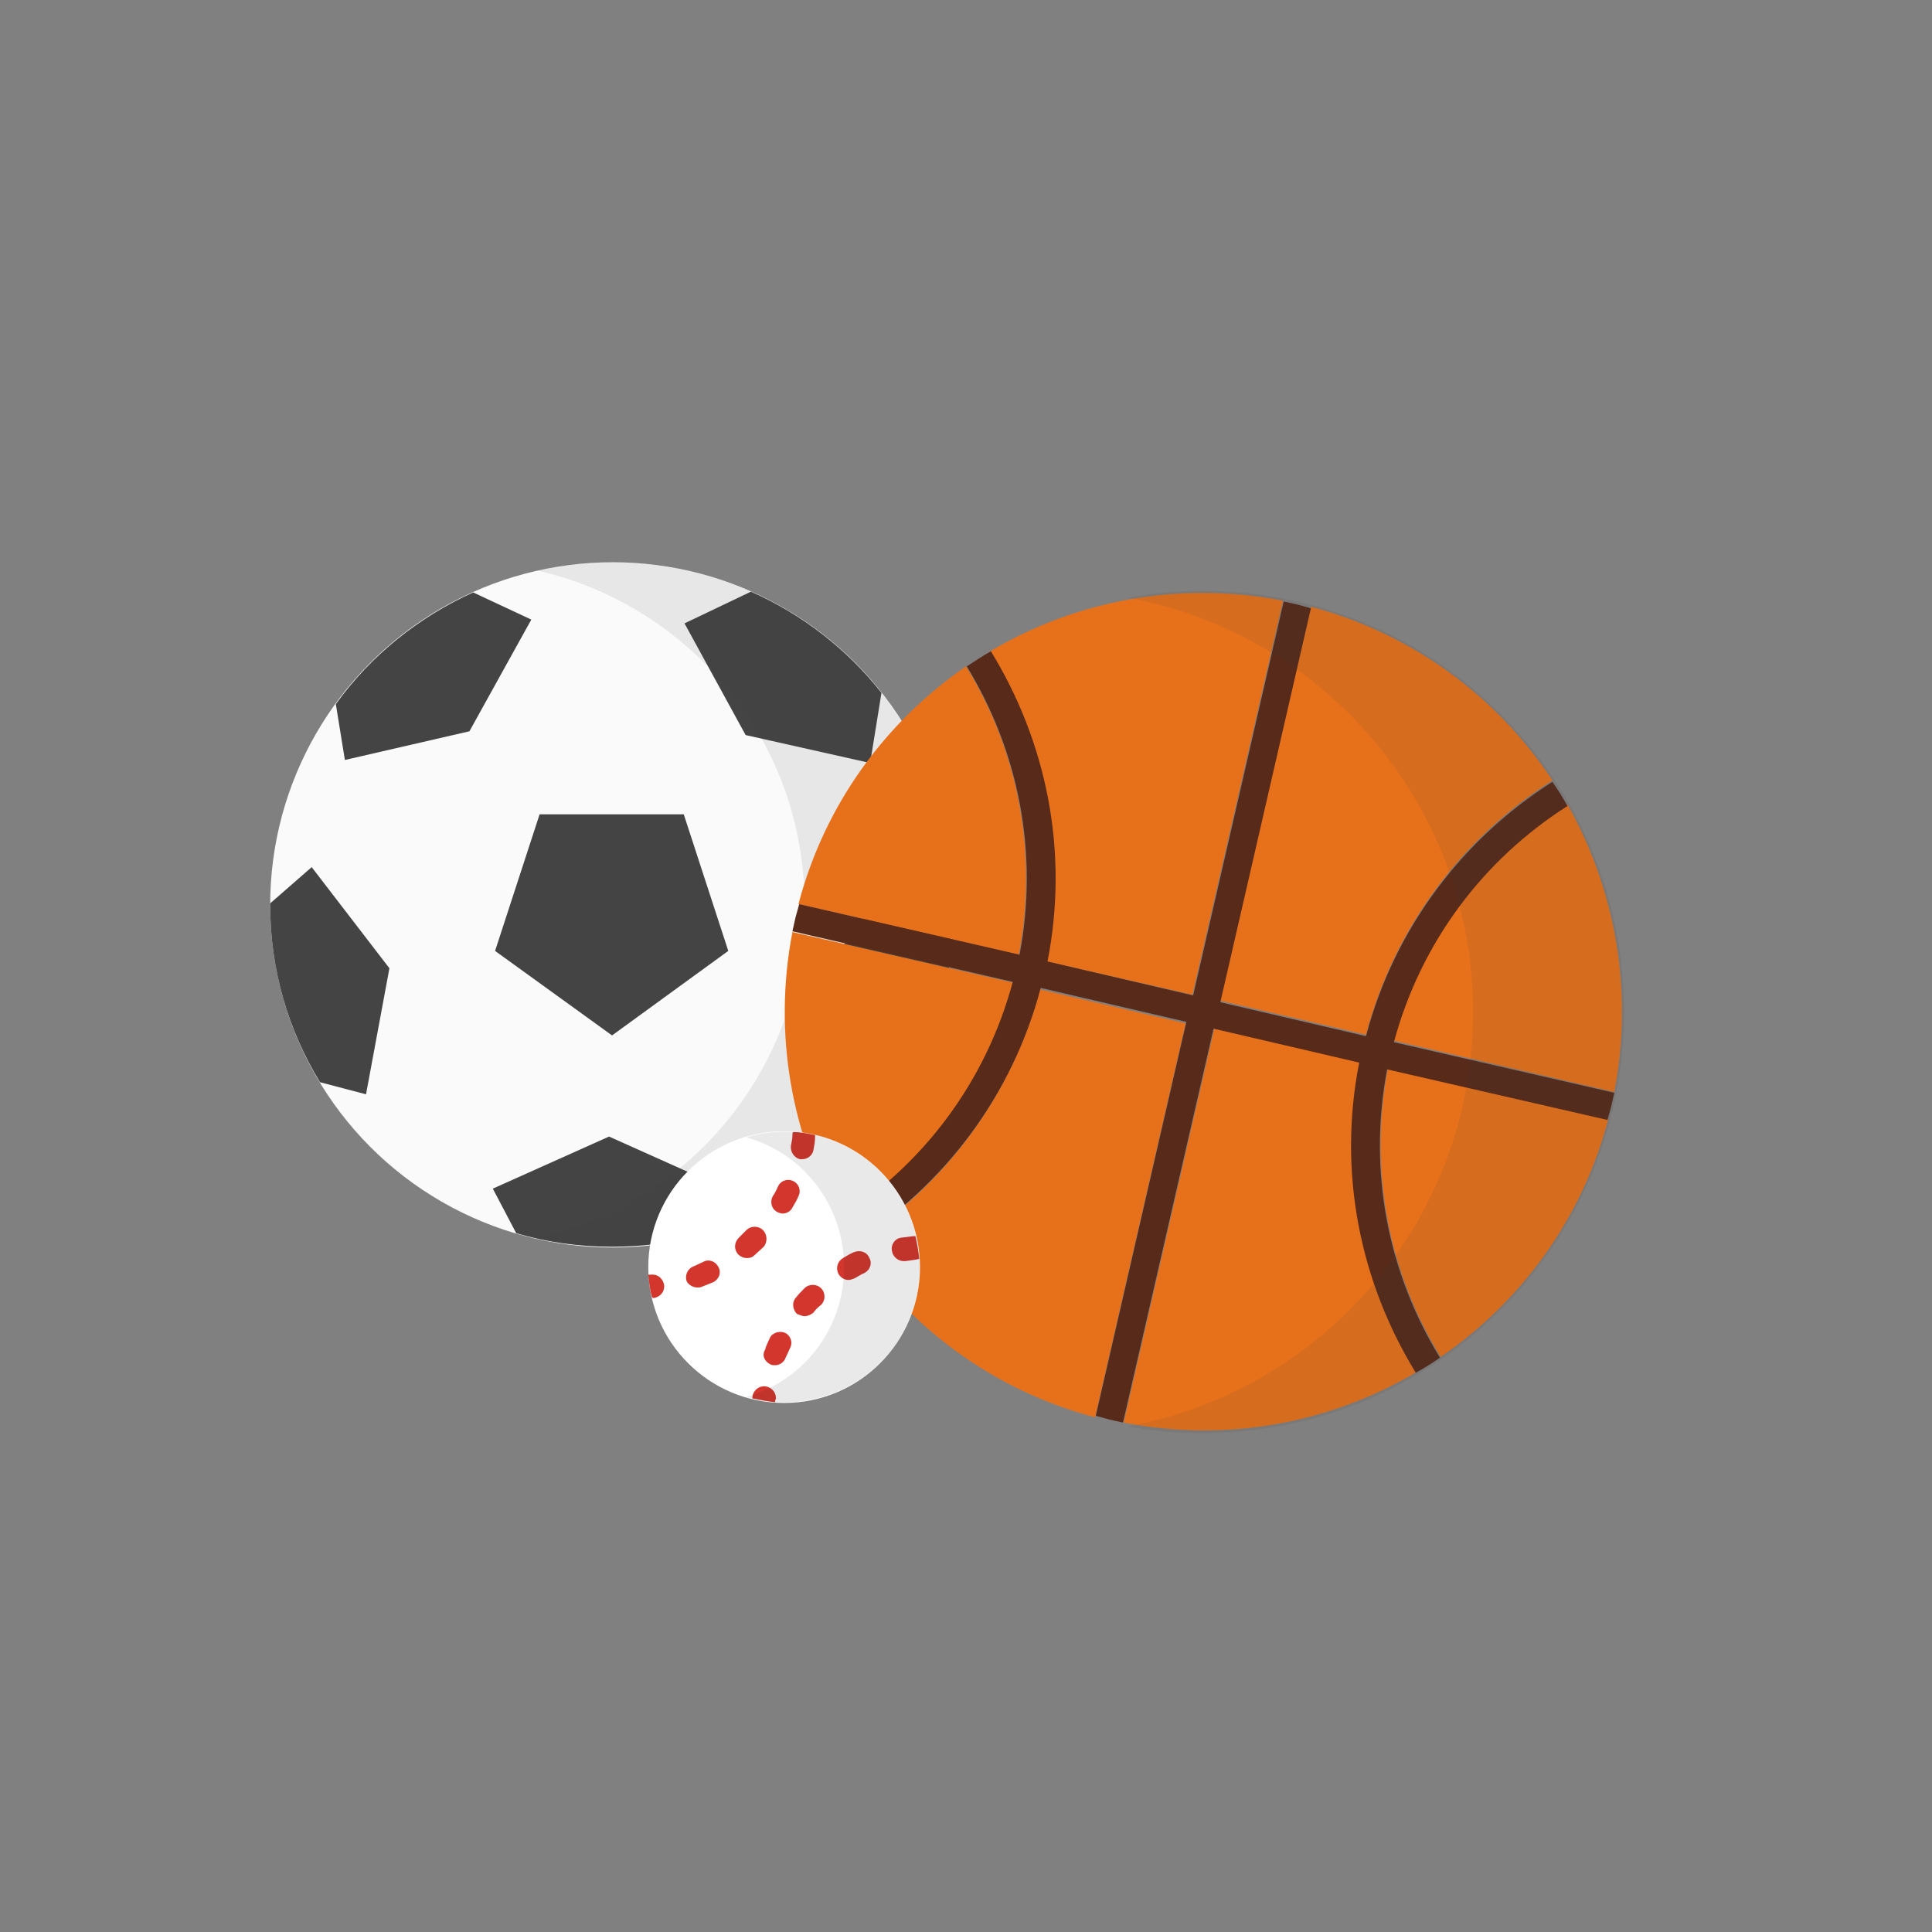 <?xml version="1.0" encoding="utf-8"?>
<!-- Generator: Adobe Illustrator 17.1.0, SVG Export Plug-In . SVG Version: 6.00 Build 0)  -->
<!DOCTYPE svg PUBLIC "-//W3C//DTD SVG 1.1//EN" "http://www.w3.org/Graphics/SVG/1.1/DTD/svg11.dtd">
<svg version="1.1" id="Layer_1" xmlns="http://www.w3.org/2000/svg" xmlns:xlink="http://www.w3.org/1999/xlink" x="0px" y="0px"
	 viewBox="0 0 256 256 " enable-background="new 315 0 512 512" xml:space="preserve">
<rect x="0" y="0" width="256" height="256" fill="#808080" stroke="none"/>
<g id="sports"><circle fill="#FAFAFA" cx="81.2" cy="119.9" r="45.4"/><path fill="#FAFAFA" d="M81.1 137.2l-15.5-11.2 5.9-18.1h19.1l5.9 18.1-15.4 11.2z"/><path fill="#444" d="M71.5 107.9l-5.9 18.1 15.5 11.2 15.4-11.2-5.9-18.1zM80.7 150.6l-15.4 6.9 3.1 5.9c4 1.2 8.3 1.8 12.7 1.8 4 0 8-.5 11.7-1.5l3.3-6.2-15.4-6.9zM51.6 128.3l-10.3-13.4-5.5 4.8v.2c0 8.6 2.4 16.6 6.6 23.5l6.1 1.6 3.1-16.7zM109.7 127.9l3.1 16.6 7.7-2c3.8-6.6 6-14.2 6.1-22.3l-6.5-5.7-10.4 13.4zM98.8 97.4l16.5 3.7 1.5-9.3c-4.6-5.8-10.5-10.4-17.3-13.4l-8.8 4.2 8.1 14.8zM62.2 96.9l8.2-14.8-7.7-3.6c-7.3 3.3-13.6 8.4-18.2 14.8l1.2 7.4 16.5-3.8z"/><path opacity=".1" fill="#424242" enable-background="new" d="M81.2 74.5c-3.4 0-6.8.4-10 1.1 20.2 4.6 35.4 22.6 35.4 44.2s-15.1 39.7-35.4 44.2c3.2.7 6.6 1.1 10 1.1 25.1 0 45.4-20.3 45.4-45.4 0-24.9-20.4-45.2-45.4-45.2z"/><path fill="#E7711B" d="M181 137.1c3.8-14.4 12.9-26.2 24.7-33.7-7.3-11-18.4-19.4-32-23l-12 52.2 19.3 4.5zM135 126.5c2.6-13.6-.2-27.2-7-38.2-10.6 7.3-18.7 18.2-22.2 31.5l29.2 6.7zM158 131.8l12-52.2c-13.8-2.7-27.5 0-38.8 6.7 7.3 11.9 10.3 26.4 7.5 41.1l19.3 4.4zM134.2 130.2l-29.2-6.7c-2.6 13.5-.1 26.9 6.2 38.1 10.9-7 19.4-18 23-31.4zM160.9 136.3l-12 52.2c13.8 2.7 27.5 0 38.8-6.7-7.3-11.9-10.3-26.4-7.5-41.1l-19.3-4.4zM183.9 141.6c-2.6 13.6.2 27.2 7 38.2 10.6-7.3 18.7-18.2 22.2-31.5l-29.2-6.7zM137.8 131.1c-3.8 14.4-12.9 26.2-24.7 33.7 7.3 11 18.4 19.4 32 23l12-52.2-19.3-4.5zM213.9 144.7c2.6-13.5.1-26.9-6.2-38.1-11 7-19.4 17.9-23 31.3l29.2 6.8z"/><path fill="#572A1A" d="M190.8 179.9c-6.8-11.1-9.6-24.6-7-38.2l29.2 6.7.5-1.8.4-1.8-29.2-6.7c3.6-13.4 12-24.3 23-31.3-.6-1.1-1.3-2.2-2-3.2-11.8 7.5-20.9 19.3-24.7 33.7l-19.3-4.5 12-52.2-1.8-.5-1.8-.4-12 52.2-19.3-4.5c2.9-14.7-.2-29.2-7.5-41.1-1.1.6-2.1 1.3-3.2 2 6.8 11.1 9.6 24.6 7 38.2l-29.2-6.7-.5 1.8-.4 1.8 29.2 6.7c-3.6 13.4-12 24.3-23 31.3.6 1.1 1.3 2.1 2 3.2 11.8-7.5 20.9-19.3 24.7-33.7l19.3 4.5-12 52.2 1.8.5 1.8.4 12-52.2 19.3 4.5c-2.9 14.7.2 29.2 7.5 41.1 1.1-.6 2.2-1.3 3.2-2z"/><circle fill="#fff" cx="103.9" cy="167.9" r="18"/><g fill="#D3362D"><path d="M102.8 185.4c.1-.8-.5-1.6-1.4-1.7-.8-.1-1.6.5-1.7 1.4v.2c1 .2 2 .4 3 .5 0-.1 0-.3.1-.4zM121.3 163.8h-.3l-1.6.2c-.8.1-1.4.9-1.2 1.8.1.7.8 1.3 1.5 1.3h.3l1.4-.2.4-.1c-.1-1.1-.3-2.1-.5-3zM106.6 174.4c.4 0 .9-.2 1.2-.5.3-.4.6-.7 1-1 .6-.6.6-1.6 0-2.2-.6-.6-1.6-.6-2.2 0-.4.4-.8.8-1.1 1.2-.6.6-.5 1.6.1 2.2.3.1.7.3 1 .3zM113.2 165.9c-.5.2-1 .5-1.5.8-.7.4-1 1.3-.6 2.1.3.5.8.8 1.3.8.3 0 .5-.1.8-.2.4-.2.8-.5 1.3-.7.8-.4 1.1-1.3.7-2-.3-.8-1.2-1.1-2-.8zM102.1 180.8c.2.1.4.1.6.1.6 0 1.2-.4 1.4-1l.6-1.3c.4-.8 0-1.7-.7-2s-1.7 0-2 .7c-.2.5-.5 1-.6 1.5-.5.8-.1 1.6.7 2zM92.4 170.6c.2 0 .4 0 .6-.1l1.5-.6c.8-.4 1.1-1.3.7-2-.4-.8-1.3-1.1-2-.7l-1.3.6c-.8.3-1.2 1.2-.9 2 .2.4.8.8 1.4.8zM101.1 163c-.6-.6-1.6-.6-2.2 0l-1 1c-.6.6-.7 1.5-.1 2.2.3.3.7.5 1.2.5.4 0 .7-.1 1-.4l1.2-1.1c.5-.6.5-1.6-.1-2.2zM86.6 172c.8-.1 1.5-.8 1.4-1.7-.1-.8-.8-1.5-1.7-1.4h-.4c.1 1 .2 2 .5 3 .1.1.2.1.2.1zM105 150.4c0 .5-.1.9-.2 1.4-.1.8.4 1.6 1.2 1.8h.3c.7 0 1.4-.5 1.5-1.3.1-.5.2-1.1.2-1.6v-.3c-1-.2-1.9-.4-2.9-.4-.1.1-.1.3-.1.4zM105.8 158.5c.4-.8 0-1.7-.7-2-.8-.4-1.7 0-2 .7-.2.4-.4.9-.7 1.3-.4.7-.2 1.7.6 2.1.2.1.5.2.7.2.5 0 1.1-.3 1.3-.8.3-.5.6-1 .8-1.5z"/></g><path opacity=".1" fill="#424242" enable-background="new" d="M159.4 78.3c-3.4 0-6.8.3-10 .9 26 4.7 45.8 27.5 45.8 54.9s-19.8 50.2-45.8 54.9c3.2.6 6.6.9 10 .9 30.8 0 55.8-25 55.8-55.8s-24.9-55.8-55.8-55.8z"/><path opacity=".1" fill="#212121" enable-background="new" d="M116.6 155.2c-4.8-4.8-11.6-6.3-17.7-4.5 2.8.8 5.5 2.3 7.7 4.5 7 7 7 18.4 0 25.4-2.2 2.2-4.9 3.7-7.7 4.5 6.1 1.8 12.9.2 17.7-4.5 7-7 7-18.4 0-25.4z"/><path fill="none" d="M0 0h256v256h-256z"/></g>
</svg>
